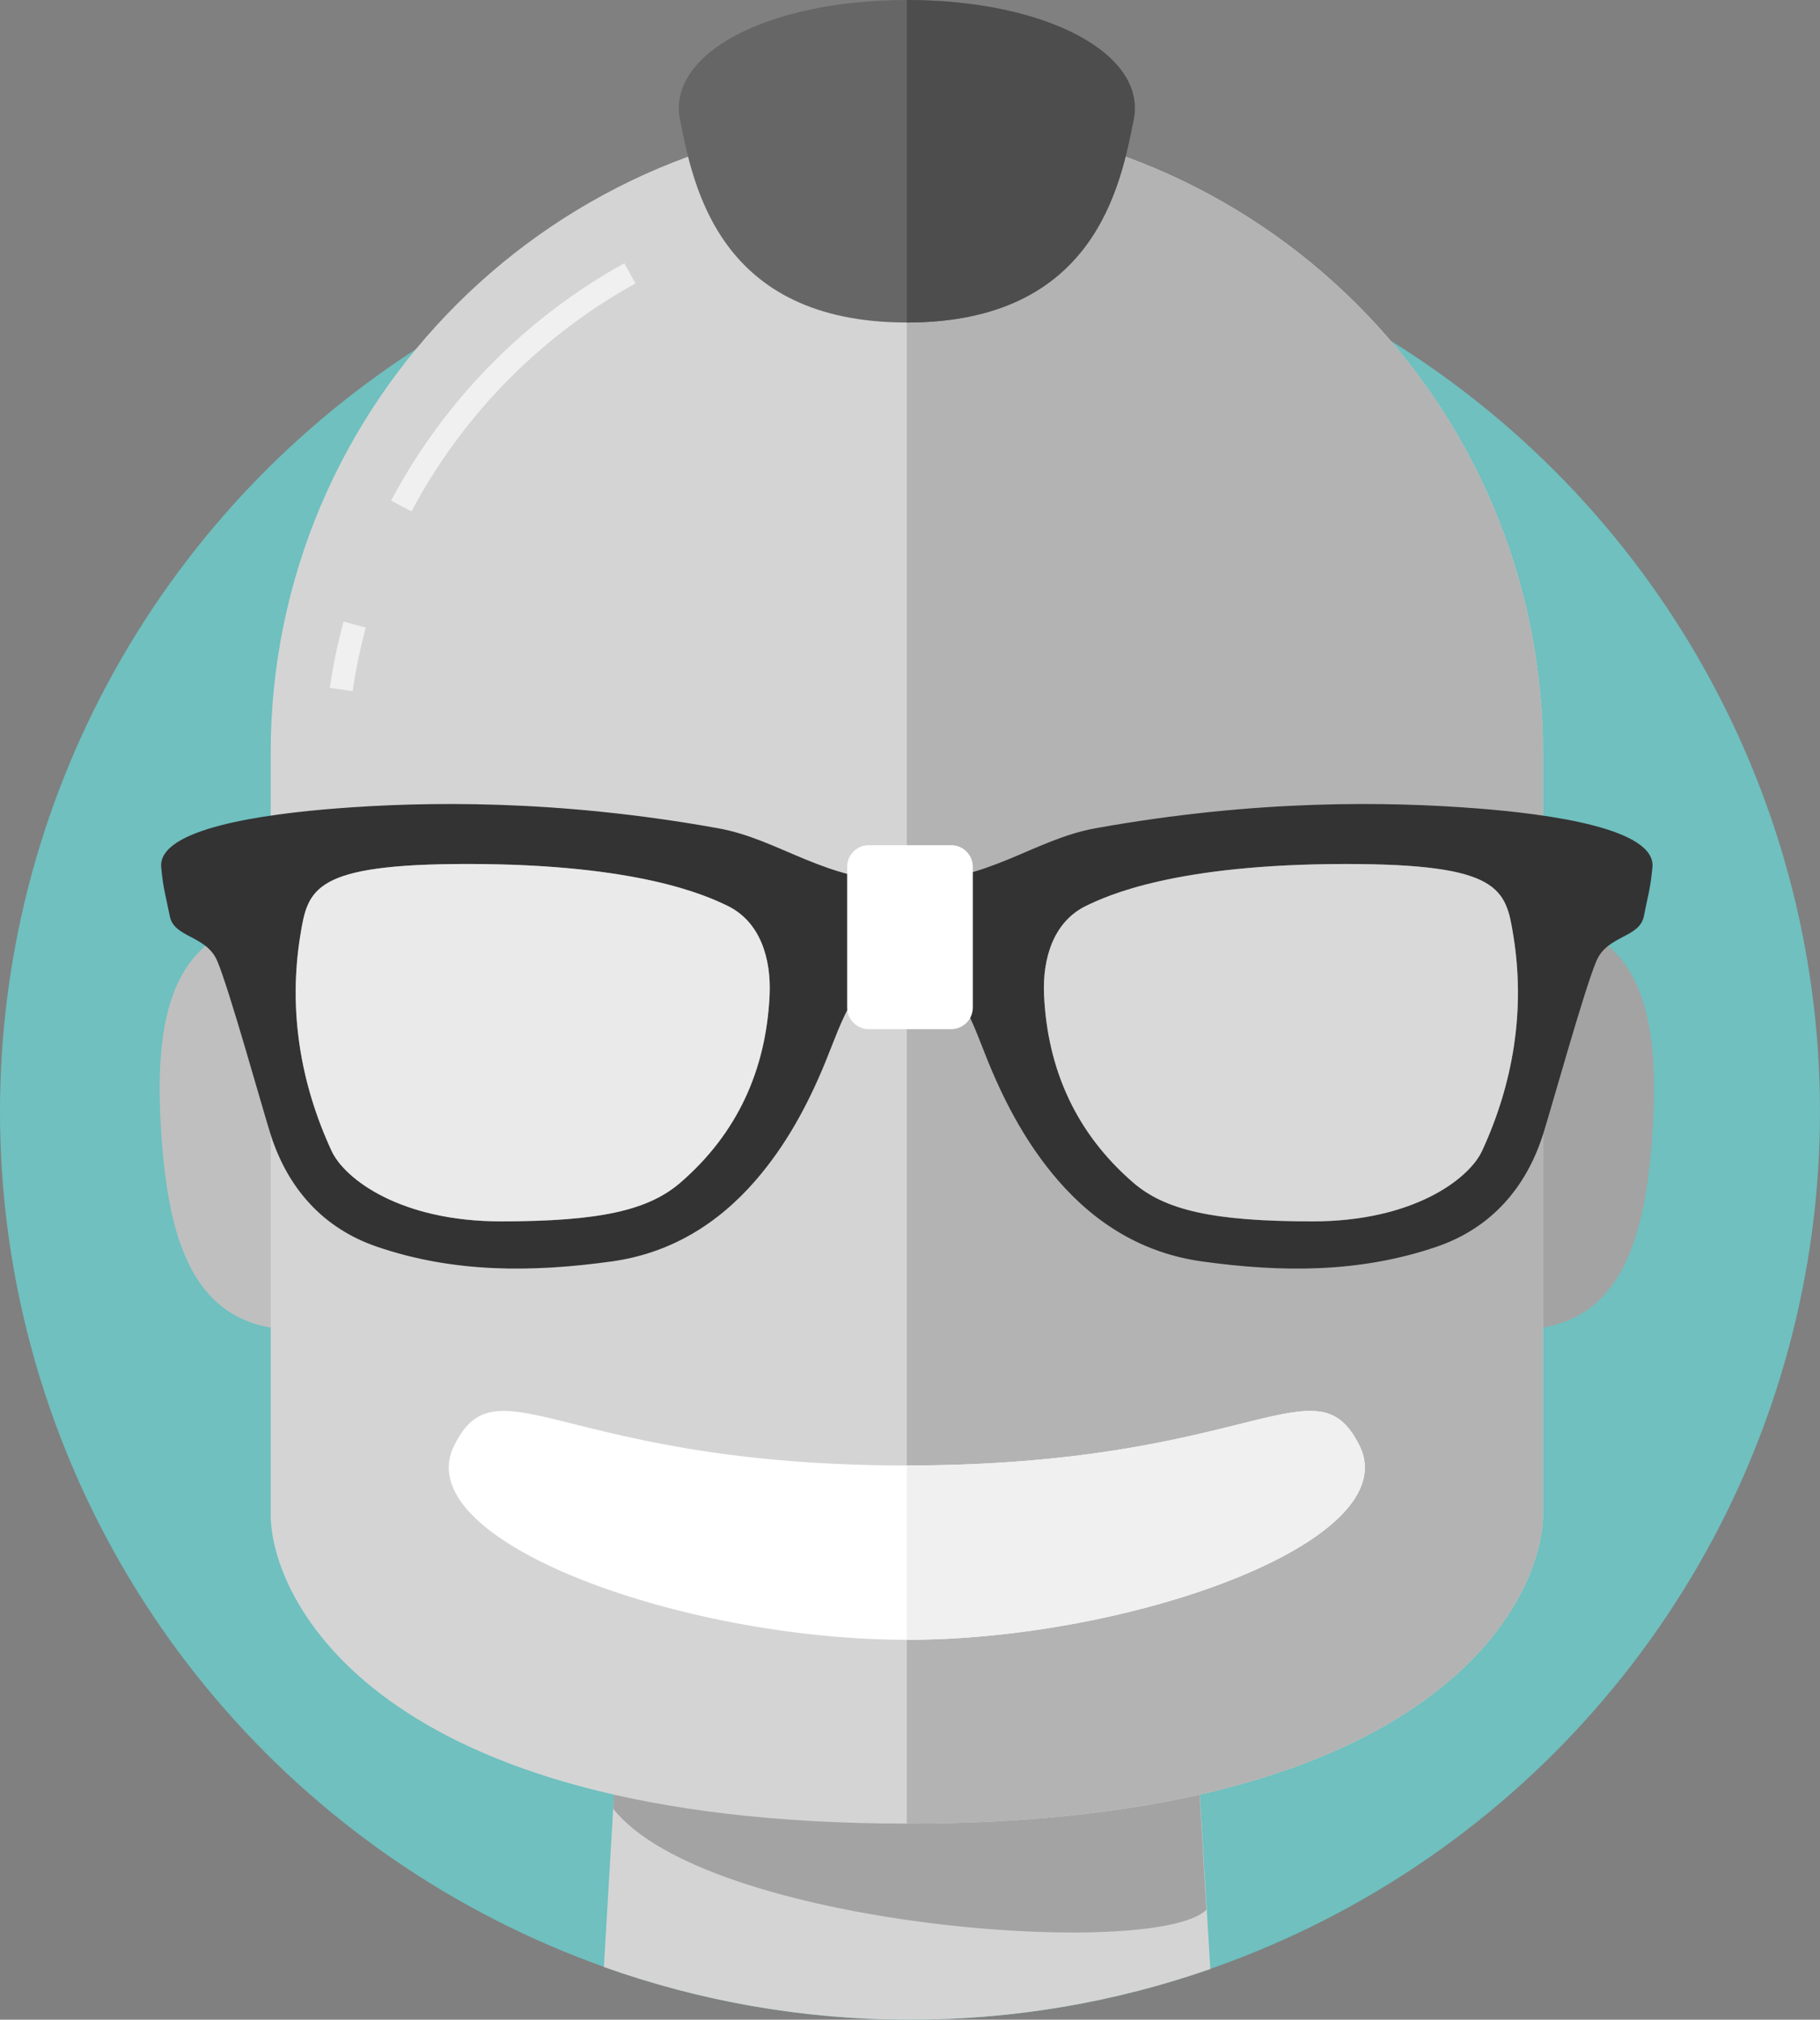 <?xml version="1.0" ?>
<svg xmlns="http://www.w3.org/2000/svg" viewBox="0 0 255.497 283.562">
	<rect x="0" y="0" width="255.497" height="283.562" fill="#808080" stroke="none"/>
	<g fill="none" fill-rule="evenodd">
		<ellipse cx="127.748" cy="156.084" fill="#6fc0bf" rx="127.748" ry="127.478"/>
		<path fill="#d4d4d4" d="M84.777 276.161c13.43 4.787 27.894 7.4 42.971 7.4 14.774 0 28.96-2.51 42.16-7.114l-2.295-38.086H86.995z"/>
		<path fill="#a3a3a3" d="M214.863 128.898c-15.976-1.024-10.591 12.3-11.616 28.244-1.027 15.943-8.077 28.471 7.902 29.493 15.976 1.024 19.8-11.71 20.828-27.654 1.021-15.94-1.137-29.059-17.114-30.083zM169.358 268.13l-1.747-29.77H86.995l-.915 15.584c13.128 16.584 75.99 21.257 83.278 14.185z"/>
		<path fill="#bfbfbf" d="M39.745 128.898c15.976-1.024 10.591 12.3 11.615 28.244 1.027 15.943 8.078 28.471-7.901 29.493-15.976 1.024-19.8-11.71-20.828-27.654-1.027-15.943 1.135-29.059 17.114-30.083z"/>
		<path fill="#d4d4d4" d="M127.304 16.587C77.982 16.587 38 56.485 38 105.702v106.92c0 11.773 14.684 43.406 89.304 43.406s89.304-31.63 89.304-43.405v-106.92c0-49.218-39.982-89.116-89.304-89.116z"/>
		<path fill="#b3b3b3" d="M127.304 256.028c74.62 0 89.304-31.63 89.304-43.405v-106.92c0-49.218-39.982-89.116-89.304-89.116z"/>
		<path stroke="#f0f0f0" stroke-width="3.238" d="M49.787 87.687a79.523 79.523 0 0 0-1.88 9.117M88.43 38.375a80.504 80.504 0 0 0-32.093 32.666"/>
		<path fill="#333" d="M207.238 113.491c-12.112-.935-30.645-1.313-53.448 2.795-8.721 1.571-14.975 7.518-26.486 7.518-11.514 0-17.765-5.947-26.486-7.518-22.805-4.108-41.336-3.73-53.45-2.795-10.306.795-25.255 2.838-24.737 8.277.297 3.122.603 3.796 1.206 6.867.595 3.045 5.107 2.66 6.652 6.261 1.66 3.868 6.287 20.519 7.47 24.28 2.38 7.563 7.314 13.24 14.934 15.85 10.799 3.702 21.799 3.623 32.96 2.078 8.149-1.13 14.834-5.163 20.22-11.381 4.268-4.928 7.306-10.556 9.763-16.541 1.219-2.971 2.256-6.07 3.896-8.796.97-1.612 2.836-3.484 4.517-3.732 1.129-.166 2.135-.297 3.052-.36.915.064 1.924.194 3.053.36 1.684.245 3.546 2.118 4.517 3.732 1.642 2.728 2.677 5.825 3.895 8.796 2.458 5.985 5.495 11.613 9.764 16.54 5.385 6.219 12.073 10.252 20.22 11.382 11.161 1.548 22.161 1.624 32.96-2.077 7.62-2.611 12.553-8.288 14.934-15.852 1.185-3.763 5.809-20.411 7.472-24.279 1.546-3.6 6.054-3.213 6.652-6.261.6-3.07.905-3.745 1.203-6.867.524-5.436-14.425-7.48-24.733-8.277zm-99.2 26.239c-.491 10.448-4.51 19.371-12.498 26.287-4.514 3.908-11.302 5.459-25.235 5.459-14.101 0-21.936-5.955-23.757-9.892-4.394-9.503-6.09-19.79-4.387-30.272 1.06-6.512 1.799-10.011 23.467-10.011 24.008 0 33.555 4.452 36.48 5.862 4.657 2.246 6.167 7.485 5.93 12.567zm100.017 21.854c-1.821 3.937-9.656 9.892-23.758 9.892-13.93 0-20.72-1.55-25.234-5.46-7.986-6.915-12.004-15.838-12.495-26.286-.24-5.079 1.272-10.321 5.927-12.564 2.925-1.41 12.472-5.863 36.48-5.863 21.665 0 22.404 3.497 23.466 10.012 1.704 10.479.008 20.766-4.386 30.27z"/>
		<path fill="#fff" d="M108.037 139.73c-.49 10.448-4.509 19.371-12.497 26.287-4.514 3.908-11.302 5.459-25.235 5.459-14.101 0-21.936-5.955-23.757-9.892-4.394-9.503-6.09-19.79-4.387-30.272 1.06-6.512 1.799-10.011 23.467-10.011 24.008 0 33.555 4.452 36.48 5.862 4.657 2.246 6.167 7.485 5.93 12.567zm100.018 21.854c-1.821 3.937-9.656 9.892-23.758 9.892-13.93 0-20.72-1.55-25.234-5.46-7.986-6.915-12.004-15.838-12.495-26.286-.24-5.079 1.272-10.321 5.927-12.564 2.925-1.41 12.472-5.863 36.48-5.863 21.665 0 22.404 3.497 23.466 10.012 1.704 10.479.008 20.766-4.386 30.27z" opacity=".5"/>
		<path fill="#fff" d="M136.57 141.449a3.04 3.04 0 0 1-3.043 3.037h-11.56a3.04 3.04 0 0 1-3.042-3.037v-19.747a3.04 3.04 0 0 1 3.042-3.038h11.56a3.04 3.04 0 0 1 3.043 3.038zM190.845 202.951c-6.157-12.38-15.062 2.797-63.544 2.797-48.481 0-57.386-15.177-63.543-2.797-6.66 13.394 32.01 27.27 63.543 27.27 31.535 0 70.206-13.876 63.544-27.27z"/>
		<path fill="#f0f0f0" d="M190.845 202.951c-6.157-12.38-15.062 2.797-63.544 2.797v24.474c31.535 0 70.206-13.877 63.544-27.27z"/>
		<path fill="#666" d="M127.304 0c-19.556 0-33.69 7.546-31.848 16.791 1.844 9.243 5.436 28.49 31.848 28.49s30.004-19.247 31.848-28.49C160.994 7.546 146.86 0 127.304 0z"/>
		<path fill="#4d4d4d" d="M127.304 0c19.555 0 33.69 7.546 31.848 16.791-1.842 9.246-5.436 28.49-31.848 28.49z"/>
	</g>
</svg>